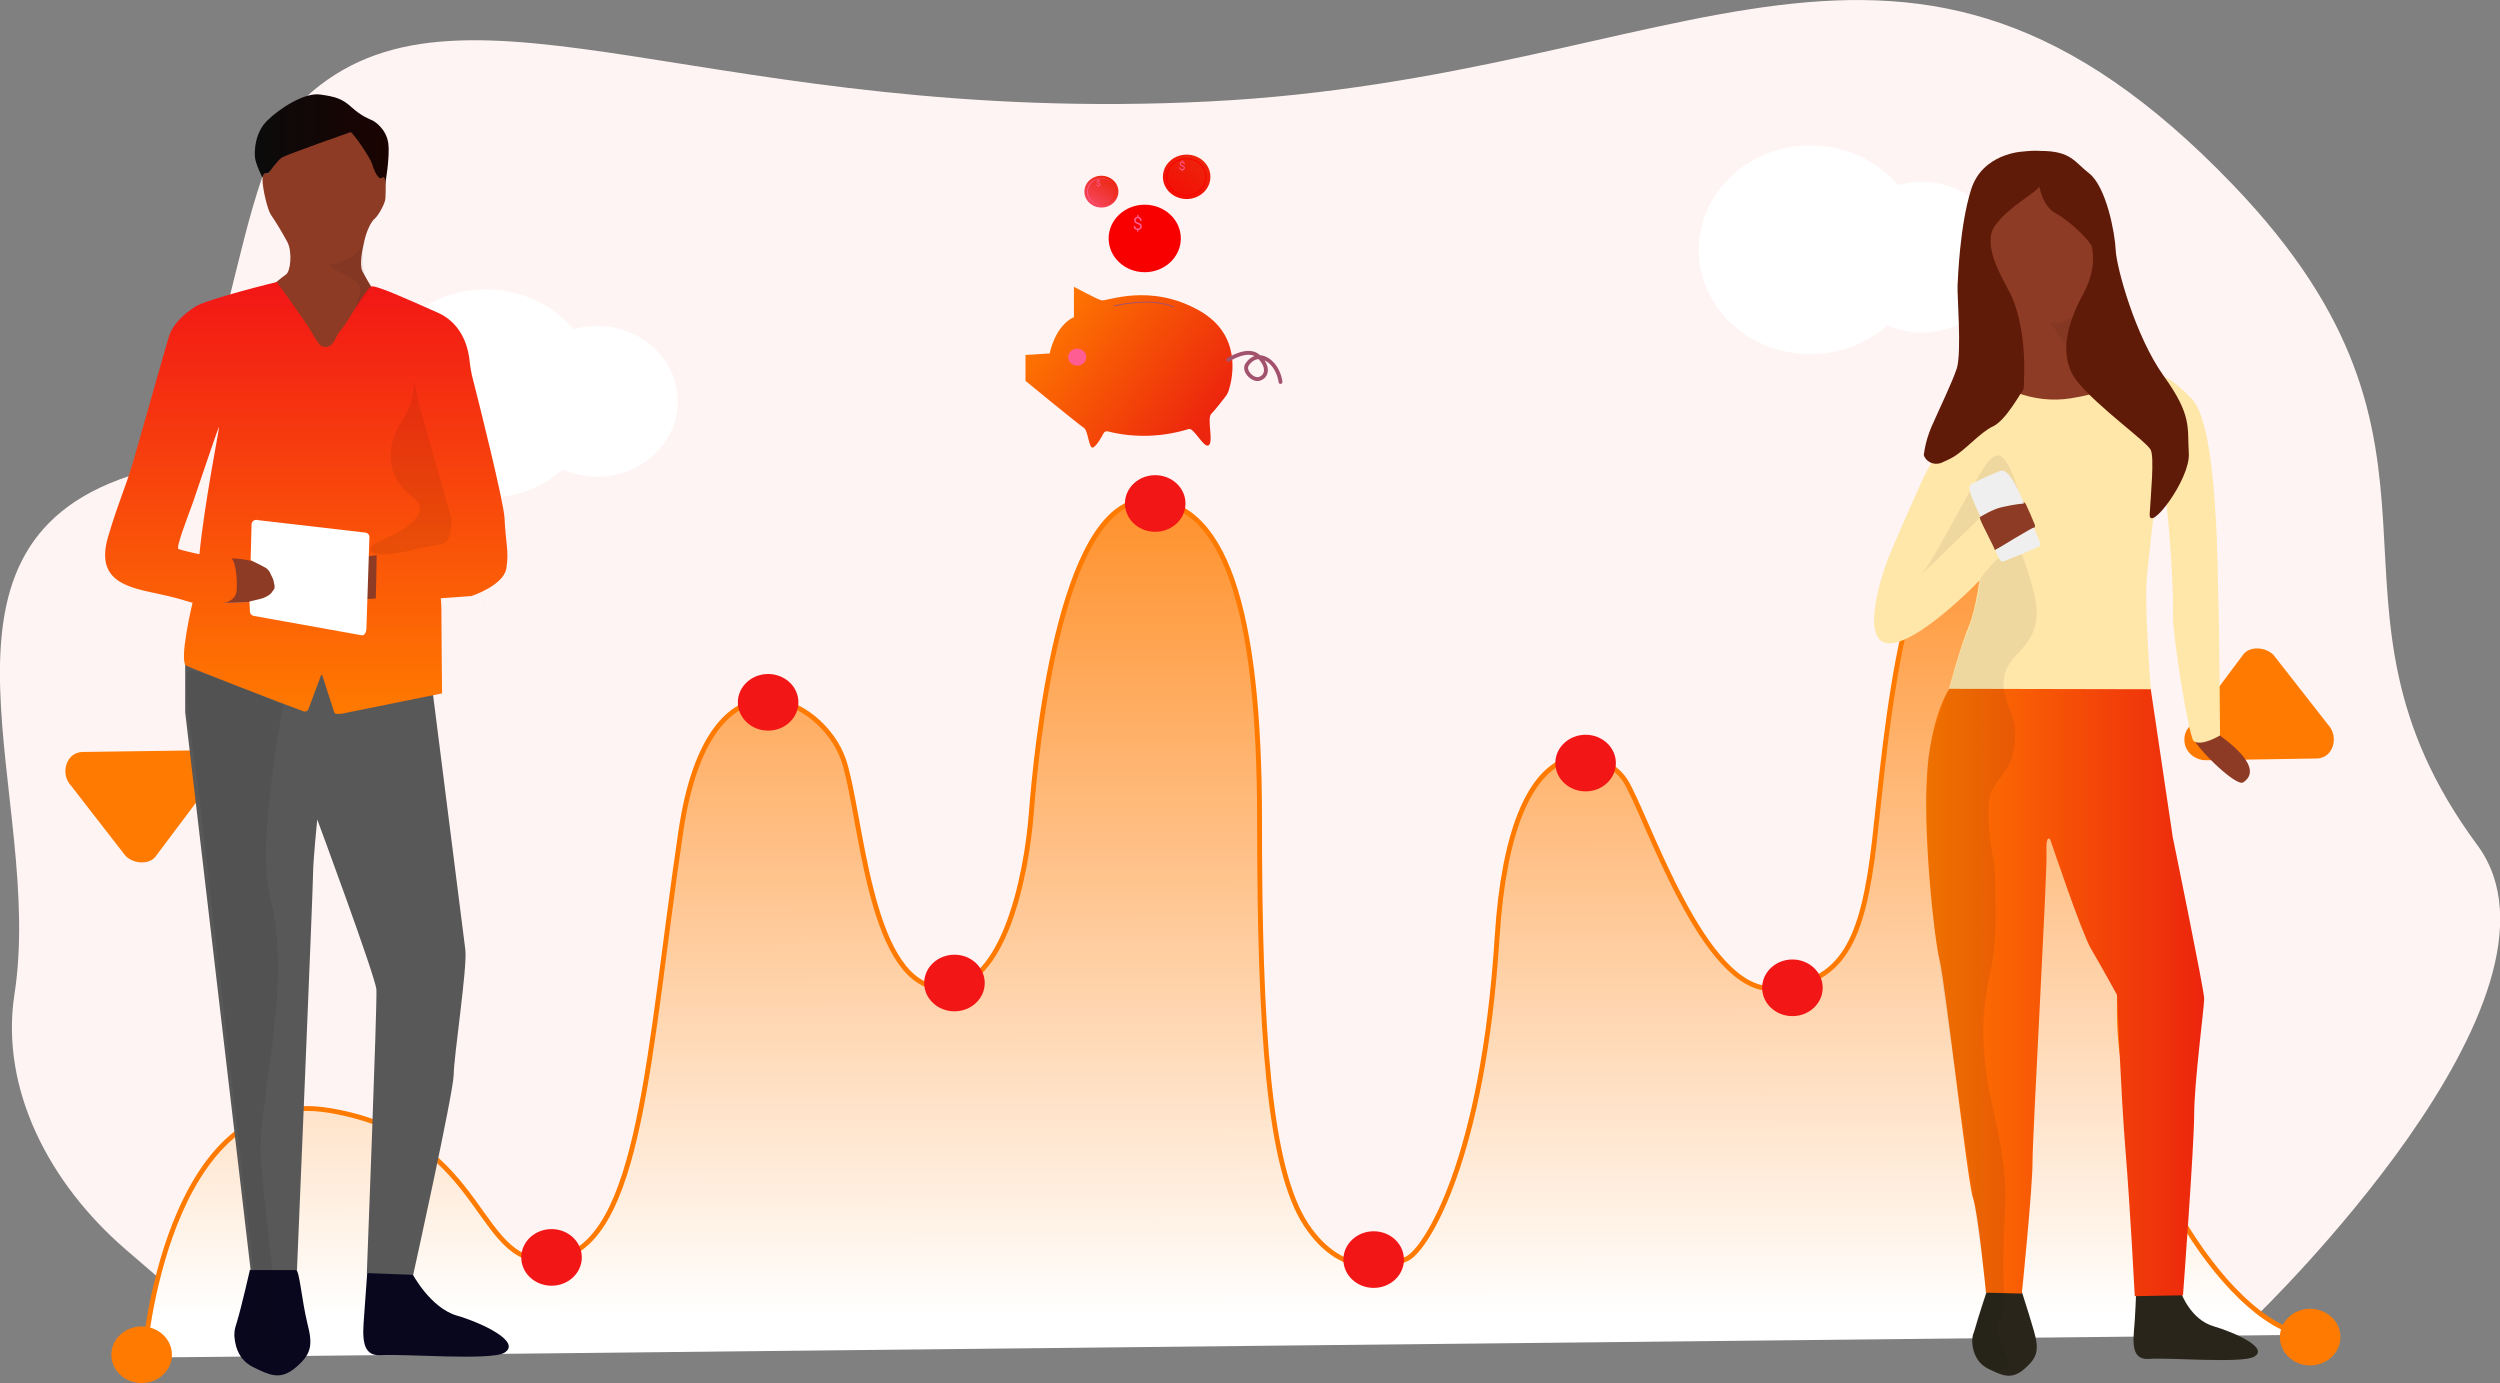 <svg width="667" height="369" viewBox="0 0 667 369" fill="none" xmlns="http://www.w3.org/2000/svg">
<rect x="0" y="0" width="667" height="369" fill="#808080" stroke="none"/>
<g clip-path="url(#clip0)">
<path d="M33.5 333.326C13.306 315.896 -0.054 290.68 3.861 265.231C12.001 212.94 -24.66 146.473 34.495 127.009C64.383 117.132 59.474 44.505 83.459 24.286C124.904 -10.575 191.267 33.64 322.501 27.075C451.001 20.626 507.795 -42.298 595.719 49.27C664.257 120.676 612.434 159.778 660.964 225.49C690.665 265.696 602.057 351.047 602.057 351.047L53.819 350.814L33.5 333.326Z" fill="#FFF4F4"/>
<path d="M38.41 362.202C38.41 362.202 44.002 288.995 87.809 296.257C131.367 303.462 126.334 340.414 148.703 335.766C171.073 331.118 172.875 281.267 181.636 221.888C189.217 170.352 219.416 186.156 225.07 202.773C229.793 216.717 231.657 260.525 249.677 263.43C267.697 266.335 273.91 233.218 275.153 216.949C276.396 200.681 282.61 134.446 305.29 133.574C326.727 132.761 336.048 162.334 336.048 218.693C336.048 275.051 338.533 311.654 348.475 326.761C358.417 341.867 371.466 337.8 375.505 335.766C380.538 333.21 395.7 309.33 399.428 250.067C403.156 190.804 428.011 199.519 433.603 208.234C439.196 216.949 454.419 264.883 473.061 263.721C491.702 262.559 496.983 251.229 500.09 224.503C503.197 197.776 507.795 131.599 531.47 132.412C556.014 133.284 565.832 237.924 565.459 269.415C564.962 309.098 596.714 356.102 616.598 356.102" fill="url(#paint0_linear)"/>
<path d="M38.41 362.202C38.41 362.202 44.002 288.995 87.809 296.257C131.367 303.462 126.334 340.414 148.703 335.766C171.073 331.118 172.875 281.267 181.636 221.888C189.217 170.352 219.416 186.156 225.07 202.773C229.793 216.717 231.657 260.525 249.677 263.43C267.697 266.335 273.91 233.218 275.153 216.949C276.396 200.681 282.61 134.446 305.29 133.574C326.727 132.761 336.048 162.334 336.048 218.693C336.048 275.051 338.533 311.654 348.475 326.761C358.417 341.867 371.466 337.8 375.505 335.766C380.538 333.21 395.7 309.33 399.428 250.067C403.156 190.804 428.011 199.519 433.603 208.234C439.196 216.949 454.419 264.883 473.061 263.721C491.702 262.559 496.983 251.229 500.09 224.503C503.197 197.776 507.795 131.599 531.47 132.412C556.014 133.284 565.832 237.924 565.459 269.415C564.962 309.098 596.714 356.102 616.598 356.102" stroke="#FF7A00" stroke-width="1.297" stroke-miterlimit="10"/>
<path d="M147.15 343.029C151.611 343.029 155.228 339.647 155.228 335.476C155.228 331.304 151.611 327.923 147.15 327.923C142.689 327.923 139.072 331.304 139.072 335.476C139.072 339.647 142.689 343.029 147.15 343.029Z" fill="#F21616"/>
<path d="M37.788 369C42.249 369 45.866 365.618 45.866 361.447C45.866 357.275 42.249 353.894 37.788 353.894C33.327 353.894 29.71 357.275 29.71 361.447C29.71 365.618 33.327 369 37.788 369Z" fill="#FF7A00"/>
<path d="M254.648 269.821C259.109 269.821 262.726 266.44 262.726 262.268C262.726 258.097 259.109 254.715 254.648 254.715C250.186 254.715 246.57 258.097 246.57 262.268C246.57 266.44 250.186 269.821 254.648 269.821Z" fill="#F21616"/>
<path d="M204.938 194.929C209.399 194.929 213.016 191.548 213.016 187.376C213.016 183.205 209.399 179.823 204.938 179.823C200.477 179.823 196.86 183.205 196.86 187.376C196.86 191.548 200.477 194.929 204.938 194.929Z" fill="#F21616"/>
<path d="M308.21 141.883C312.671 141.883 316.288 138.501 316.288 134.33C316.288 130.158 312.671 126.777 308.21 126.777C303.749 126.777 300.132 130.158 300.132 134.33C300.132 138.501 303.749 141.883 308.21 141.883Z" fill="#F21616"/>
<path d="M423.04 211.139C427.501 211.139 431.118 207.758 431.118 203.586C431.118 199.415 427.501 196.033 423.04 196.033C418.579 196.033 414.962 199.415 414.962 203.586C414.962 207.758 418.579 211.139 423.04 211.139Z" fill="#F21616"/>
<path d="M478.218 271.1C482.679 271.1 486.296 267.718 486.296 263.547C486.296 259.375 482.679 255.993 478.218 255.993C473.757 255.993 470.14 259.375 470.14 263.547C470.14 267.718 473.757 271.1 478.218 271.1Z" fill="#F21616"/>
<path d="M530.041 141.069C534.502 141.069 538.118 137.688 538.118 133.516C538.118 129.345 534.502 125.963 530.041 125.963C525.579 125.963 521.963 129.345 521.963 133.516C521.963 137.688 525.579 141.069 530.041 141.069Z" fill="#BAC6F2"/>
<path d="M616.349 364.294C620.811 364.294 624.427 360.912 624.427 356.741C624.427 352.569 620.811 349.188 616.349 349.188C611.888 349.188 608.271 352.569 608.271 356.741C608.271 360.912 611.888 364.294 616.349 364.294Z" fill="#FF7A00"/>
<path d="M366.495 343.61C370.956 343.61 374.573 340.228 374.573 336.057C374.573 331.885 370.956 328.504 366.495 328.504C362.034 328.504 358.417 331.885 358.417 336.057C358.417 340.228 362.034 343.61 366.495 343.61Z" fill="#F21616"/>
<path d="M129.627 132.877C146.065 132.877 159.391 120.417 159.391 105.047C159.391 89.676 146.065 77.216 129.627 77.216C113.189 77.216 99.864 89.676 99.864 105.047C99.864 120.417 113.189 132.877 129.627 132.877Z" fill="white"/>
<path d="M180.555 110.301C182.458 99.341 174.498 89.015 162.777 87.237C151.057 85.458 140.013 92.9 138.111 103.86C136.209 114.819 144.168 125.145 155.889 126.924C167.61 128.703 178.653 121.26 180.555 110.301Z" fill="white"/>
<path d="M483.003 94.472C499.441 94.472 512.766 82.012 512.766 66.642C512.766 51.272 499.441 38.812 483.003 38.812C466.564 38.812 453.239 51.272 453.239 66.642C453.239 82.012 466.564 94.472 483.003 94.472Z" fill="white"/>
<path d="M512.766 88.72C524.64 88.72 534.266 79.72 534.266 68.617C534.266 57.515 524.64 48.514 512.766 48.514C500.892 48.514 491.267 57.515 491.267 68.617C491.267 79.72 500.892 88.72 512.766 88.72Z" fill="white"/>
<path d="M583.479 194.697L598.267 174.942C599.883 172.27 604.419 172.502 606.594 174.768L621.134 193.36C624.117 196.498 622.563 202.308 618.089 202.366L588.698 202.831C585.467 202.889 582.795 200.449 582.795 197.427C582.733 196.498 582.982 195.568 583.479 194.697Z" fill="#FF7A00"/>
<path d="M56.554 208.467L41.765 228.163C40.15 230.836 35.613 230.603 33.439 228.279L18.961 209.629C15.978 206.491 17.594 200.681 22.067 200.623L51.459 200.216C54.69 200.216 57.361 202.599 57.361 205.62C57.299 206.666 57.051 207.653 56.554 208.467Z" fill="#FF7A00"/>
<path d="M78.923 338.729L76.935 338.671L66.682 338.787C66.682 338.787 64.445 348.665 63.202 352.732C63.14 352.964 62.892 353.661 62.767 354.184C62.581 354.881 62.519 355.637 62.519 356.334C62.767 360.052 64.197 363.19 67.801 364.875C71.715 366.734 74.698 368.419 78.861 364.875C83.024 361.331 83.584 359.065 81.968 352.906C80.477 346.747 79.917 338.904 78.923 338.729Z" fill="#09071E"/>
<path d="M121.86 350.989C114.776 348.897 110.054 339.891 110.054 339.891L97.999 339.252C97.999 339.252 97.316 348.374 97.005 353.022C96.57 359.181 97.689 361.912 101.976 361.563C107.693 361.156 130.87 363.074 134.536 360.924C139.383 358.019 128.447 352.906 121.86 350.989Z" fill="#09071E"/>
<path d="M49.408 176.569V190.049L66.868 338.846H79.234C79.234 338.846 83.521 236.82 83.521 233.276C83.521 229.732 84.64 218.634 84.64 218.634C84.64 218.634 100.174 260.525 100.423 264.011C100.671 267.497 97.875 339.659 97.875 339.659L110.24 340.124C110.24 340.124 121.052 291.261 121.052 286.671C121.052 282.081 124.718 258.027 124.159 253.437C123.6 248.847 114.466 176.918 114.466 176.918L95.514 176.453L49.408 176.569Z" fill="#585858"/>
<path d="M129.441 160.94L129.254 160.708C129.379 160.882 129.379 160.998 129.441 160.94ZM93.215 147.867L86.317 150.54L85.945 159.487L93.588 162.334C93.588 162.276 101.914 162.044 101.914 161.986C101.976 161.637 105.207 161.753 106.699 162.625L132.548 154.317L133.48 148.506C133.48 148.506 135.406 155.769 126.707 141.128L93.215 147.867ZM124.097 118.41L123.538 115.505L122.233 115.273L124.097 118.41ZM76.313 40.729C73.144 41.949 71.591 46.307 71.591 46.307C71.591 46.307 70.037 45.435 70.037 47.875C70.037 50.316 71.342 55.893 72.275 57.288C73.89 59.67 75.381 62.168 76.748 64.725C77.991 67.281 77.556 72.51 76.251 73.266C74.946 74.021 51.459 93.717 51.459 93.717L32.072 149.32V151.528L35.054 152.515L38.099 154.956C38.347 155.014 42.262 156.989 42.821 157.338C45.866 158.79 49.159 159.836 52.515 160.591C54.69 160.998 64.445 160.824 64.445 160.824L74.263 160.591L72.585 148.913L58.045 148.739L38.161 147.809L58.294 104.524L121.798 115.156C110.489 96.099 97.813 74.602 96.695 72.394C95.762 70.535 96.757 66.119 97.316 63.853C97.813 61.761 98.931 59.205 99.926 58.392C100.92 57.578 102.846 54.208 102.846 52.756C102.846 51.245 103.281 45.493 101.976 46.713C101.603 47.062 100.05 44.854 99.491 42.646C98.621 39.451 96.26 37.185 93.525 35.151C93.525 35.151 79.545 39.451 76.438 40.671" fill="#8D3B25"/>
<path d="M52.018 81.865C48.973 83.84 46.115 86.454 45.058 89.824C44.002 93.194 36.608 119.572 35.613 122.884C33.19 131.018 31.761 133.4 28.903 142.987C25.361 154.781 33.439 156.582 41.703 158.325C50.278 160.127 50.34 160.882 52.328 160.882C52.639 160.882 62.83 162.857 63.14 157.454C63.389 154.084 62.705 148.681 61.338 148.855C58.231 149.262 48.103 146.763 47.606 146.473C46.922 146.066 49.781 138.687 51.459 134.097C52.639 130.727 57.299 116.667 58.356 114.052C58.915 112.6 55.746 127.706 53.82 142.464C53.758 143.045 53.012 148.797 53.198 148.797C55.497 148.797 61.835 148.913 63.762 149.087C72.647 150.075 74.325 154.026 73.828 157.222C72.834 162.741 51.21 160.185 51.334 160.94C51.334 160.94 47.606 176.627 49.719 177.615C51.521 178.487 75.754 187.899 80.912 189.758C81.471 189.991 82.092 189.7 82.341 189.119C82.341 189.119 82.341 189.119 82.341 189.061L85.634 180.23C85.696 180.113 85.82 180.055 85.883 180.113C85.945 180.113 86.007 180.172 86.007 180.23L89.114 189.874C89.176 190.107 89.362 190.339 89.611 190.455H90.978L117.945 184.994C117.945 184.994 117.821 175.059 117.759 162.334C117.759 161.056 117.51 156.35 116.578 157.222C115.584 158.093 93.091 160.882 90.605 159.894C85.385 157.861 86.752 152.748 88.555 150.656C90.667 148.274 117.2 147.054 117.324 145.253C117.759 137.467 117.076 116.958 116.641 119.456C115.957 123.291 100.485 144.323 100.485 147.983C100.485 151.644 100.236 160.882 100.236 160.882L125.775 159.023C125.775 159.023 134.35 156.234 135.095 151.644C135.841 147.054 134.909 144.962 134.598 138.106C134.35 133.749 127.825 107.545 125.899 100.108C125.65 99.004 125.464 97.842 125.34 96.738C125.091 93.659 123.786 86.454 116.703 83.375C107.941 79.482 101.044 76.403 99.304 76.403C97.689 76.403 93.153 85.641 90.791 88.256C89.735 89.418 89.984 89.999 88.617 91.742C87.933 92.671 86.566 92.846 85.572 92.207C85.323 92.032 85.199 91.858 85.013 91.625C84.267 90.58 83.584 89.476 82.962 88.314C81.906 86.338 73.828 75.241 73.828 75.241C73.828 75.241 55.062 79.831 52.018 81.865Z" fill="url(#paint1_linear)"/>
<path d="M93.525 35.267C93.525 35.267 76.313 41.252 75.071 42.123C73.89 42.995 71.529 46.307 71.529 46.307C71.529 46.307 70.348 45.667 70.037 47.41C70.037 47.41 68.298 44.041 68.049 42.123C67.801 40.206 68.049 35.325 71.342 32.13C74.636 28.876 81.284 24.635 85.385 25.216C89.487 25.797 91.226 26.262 93.836 28.644C96.446 31.026 98.621 31.781 99.366 32.13C100.112 32.478 103.095 34.512 103.592 38.23C104.089 41.949 102.722 49.444 102.722 49.444C102.722 49.444 103.095 46.539 101.852 47.469C100.982 48.108 99.739 45.435 99.304 43.808C98.869 42.239 94.457 35.674 93.525 35.267Z" fill="url(#paint2_linear)"/>
<g opacity="0.07">
<path d="M99.304 76.287C99.18 75.996 101.168 77.391 98.869 75.822C95.638 73.614 97.192 64.608 97.192 64.608C96.011 66.991 93.898 68.792 91.351 69.721C87.25 71.174 85.945 70.07 92.345 73.498C98.621 76.868 95.39 78.088 94.892 82.504" fill="black"/>
</g>
<g opacity="0.07">
<path d="M111.918 108.242L120.493 138.571C120.493 138.571 120.431 143.975 118.753 144.788C117.076 145.601 111.67 146.124 110.427 146.647C109.184 147.17 96.073 149.727 99.428 145.427C100.174 144.439 117.945 138.629 109.992 132.529C102.038 126.428 103.467 117.945 107.32 112.135C111.172 106.267 110.365 101.328 110.365 101.328L111.918 108.242Z" fill="black"/>
</g>
<g opacity="0.07">
<path d="M75.63 188.131C75.63 188.131 68.236 224.851 72.088 239.551C77.929 261.804 69.54 291.9 69.54 306.367C69.54 315.779 73.517 341.693 73.766 352.267C73.828 355.462 76.313 361.621 74.449 363.016C73.704 363.655 68.981 362.202 66.371 361.04C65.004 360.401 64.259 359.065 64.383 357.728L65.936 351.454L68.111 343.145L52.763 208.873C52.763 208.873 47.855 178.951 50.651 178.835C53.447 178.719 75.692 188.131 75.63 188.131Z" fill="black"/>
</g>
<path d="M68.608 138.745L97.626 142.115C98.248 142.29 98.621 142.754 98.559 143.394L97.751 167.912C97.689 168.667 97.192 169.713 96.446 169.481L67.614 164.31C67.055 164.136 66.682 163.671 66.682 163.148L66.558 160.475L69.727 159.72C70.535 159.488 71.342 159.081 71.964 158.616C72.15 158.5 72.212 158.384 72.337 158.267L73.02 157.338C73.269 157.105 73.269 156.699 73.269 156.35C73.144 155.769 73.02 155.014 72.896 154.607C72.834 154.433 72.772 154.317 72.709 154.2L72.026 152.748C71.715 152.109 71.156 151.586 70.41 151.237L69.975 151.005L66.868 149.436L67.117 139.849C67.117 139.21 67.739 138.687 68.422 138.687C68.484 138.745 68.546 138.745 68.608 138.745Z" fill="white"/>
<path d="M538.864 342.913L529.978 344.83C529.978 344.83 527.804 351.395 526.809 354.94C526.747 355.114 526.561 355.753 526.374 356.16C526.25 356.799 526.188 357.38 526.188 358.019C526.374 361.156 527.679 363.887 530.662 365.282C533.955 366.85 536.565 368.303 540.045 365.282C543.524 362.26 544.146 360.343 542.654 355.114C541.163 349.885 538.864 343.029 538.864 342.913Z" fill="#29251A"/>
<path d="M590.562 353.836C584.535 352.093 581.987 345.12 581.987 345.12L569.933 344.539C569.933 344.539 569.684 351.628 569.311 355.462C568.876 360.575 569.933 362.841 573.537 362.551C578.383 362.144 598.267 363.829 601.374 361.97C605.537 359.646 596.217 355.52 590.562 353.836Z" fill="#29251A"/>
<path d="M520.223 183.599C520.223 183.599 515.687 189.41 514.258 205.039C512.828 220.668 515.997 250.416 517.489 256.168C518.98 261.92 524.945 315.605 526.374 319.556C527.804 323.507 529.854 344.888 529.854 344.888L539.423 345.12C539.423 345.12 542.282 317.232 542.282 309.853C542.282 302.474 546.258 232.579 546.01 227.466C545.761 222.353 547.004 223.98 547.004 223.98C547.004 223.98 555.393 248.963 557.878 253.146C560.364 257.33 564.837 265.464 564.837 265.464C564.837 265.464 565.832 291.667 567.074 306.832C568.317 321.996 569.56 345.818 569.56 345.818L582.422 345.585C582.422 345.585 585.405 305.67 585.405 297.303C585.405 288.937 588.077 268.776 588.077 266.452C588.077 264.128 579.688 223.341 579.688 223.341L573.785 183.599H520.223Z" fill="url(#paint3_linear)"/>
<path d="M535.384 51.942C530.973 53.453 525.38 73.847 525.38 73.847L525.318 73.788L522.895 76.054L523.889 80.354L528.176 147.577L550.173 143.161L569.436 124.104L581.428 129.391C581.428 129.391 582.36 153.794 582.484 155.13C582.609 156.466 584.659 193.36 584.659 195.801C584.721 198.415 596.465 209.977 598.454 208.757C604.232 204.981 594.601 197.95 592.302 196.265C590.935 195.278 588.077 160.94 587.828 156.873C587.642 152.806 594.539 142.522 582.547 128.984C573.847 119.049 569.125 93.659 561.793 64.725C557.94 49.676 555.641 45.203 551.851 45.203C548.495 45.203 543.773 49.037 535.384 51.942Z" fill="#8D3B25"/>
<path d="M531.656 109.23C531.594 109.404 523.268 113.065 519.726 117.19C516.122 121.315 513.263 127.241 513.263 127.241C513.263 127.241 507.982 138.862 504.378 147.461C502.389 152.051 495.989 170.933 503.694 171.631C510.964 172.27 527.12 156.234 529.606 153.213L532.402 147.402C532.588 146.647 528.052 138.804 528.239 138.106C528.363 136.944 538.926 131.25 540.542 134.62C541.101 135.782 542.53 139.036 542.903 140.024C543.897 142.464 528.611 147.286 528.611 149.494C528.611 152.225 527.306 162.218 525.256 167.157C523.143 172.095 519.974 183.774 519.974 183.774L573.847 183.89C573.847 183.89 572.045 161.463 572.791 154.026C572.791 154.026 575.09 129.624 576.457 127.183C577.824 124.743 580.123 157.338 579.75 164.019C579.502 168.667 583.976 196.73 585.281 197.718C587.393 199.229 592.302 196.207 592.302 196.207C592.302 196.207 592.116 165.472 591.867 160.359C591.619 155.246 591.991 113.878 584.784 106.441C577.576 99.004 575.587 99.179 569.622 101.154C563.595 103.129 560.674 104.989 552.472 106.267C547.501 107.08 542.282 106.441 537.621 104.582C538.926 100.224 536.192 107.603 536.565 105.57" fill="#FFE7AA"/>
<path d="M539.672 40.438C539.672 40.438 528.922 40.845 525.877 50.606C522.833 60.367 522.398 74.137 522.273 76.287C522.149 78.553 523.392 93.95 522.087 98.249C520.844 102.026 517.427 109.056 515.314 113.878C514.506 115.795 513.885 117.771 513.512 119.804L513.263 121.431C513.823 123.116 515.749 124.162 517.675 123.581C517.799 123.523 517.924 123.523 517.986 123.465C519.042 123 520.098 122.535 521.093 121.954C524.324 120.095 528.425 115.273 531.718 113.762C535.136 112.193 539.05 104.872 539.61 104.291C540.169 103.71 539.92 101.909 540.045 100.108C540.355 90.928 538.553 82.562 536.254 78.146C533.955 73.73 528.673 65.073 532.34 60.077C536.006 55.08 543.586 51.129 543.897 49.967C544.208 48.747 544.456 54.789 548.495 56.939C552.534 59.089 558.189 64.841 558.189 66.119C558.189 67.397 559.556 71.464 555.703 78.611C551.851 85.757 548.806 94.821 554.15 101.677C559.494 108.475 572.915 117.945 573.847 120.095C574.779 122.245 573.847 131.773 573.537 137.119C573.226 142.464 584.411 127.939 583.976 120.966C583.541 113.936 584.908 110.915 577.265 100.282C569.622 89.592 564.651 71.174 564.465 66.7C564.278 62.226 561.979 49.851 557.381 46.248C553.466 43.227 552.596 40.264 544.394 40.264C542.841 40.148 541.225 40.264 539.672 40.438Z" fill="#601B08"/>
<g opacity="0.07">
<path d="M535.509 134.272C533.893 134.911 532.34 135.608 530.848 136.421L529.233 137.177C529.233 137.177 512.083 153.91 512.828 153.038C516.122 149.204 526.374 128.752 529.854 123.988C533.52 119.049 535.509 121.025 539.485 134.097" fill="black"/>
</g>
<g opacity="0.07">
<path d="M534.701 344.772C534.763 344.946 534.763 345.179 534.763 345.353C534.825 346.747 534.763 350.233 533.147 352.441C531.097 355.346 535.944 361.737 535.944 363.306C535.944 364.875 533.707 366.327 532.153 365.921C530.6 365.456 524.137 362.086 526.685 354.765C527.679 351.802 528.301 349.188 528.922 347.561C529.233 346.747 529.543 345.934 529.792 345.12C529.854 344.714 529.854 344.365 529.854 343.958C529.792 343.436 529.792 342.913 529.73 342.332C529.419 339.485 516.557 250.939 516.122 247.511C515.687 244.489 513.823 225.723 514.009 214.742C513.885 213.812 513.885 212.824 513.947 211.953C513.947 211.72 514.071 210.616 514.009 210.21C514.071 209.222 514.133 208.176 514.258 207.188C514.071 206.375 514.195 206.375 514.258 205.039C514.32 203.702 514.258 202.947 514.382 202.134C515.687 194.697 518.545 186.214 519.974 183.832L520.409 182.496C520.409 182.496 523.64 171.282 524.759 169.19C525.691 167.273 528.425 157.396 528.114 155.304C527.99 154.142 532.277 149.727 532.277 149.727L533.147 149.029C533.582 148.971 534.017 149.029 534.452 149.146C535.384 149.552 539.05 146.531 539.672 148.448C544.021 161.405 545.761 166.866 538.118 174.594C530.475 182.321 537.497 189.177 537.621 194.581C537.932 207.944 531.035 206.491 530.6 214.858C530.165 223.224 532.153 229.209 532.277 233.566C532.588 247.917 532.402 250.706 531.594 256.342C530.786 261.978 526.685 272.61 531.283 293.585C535.881 314.559 535.198 316.419 534.701 328.329C534.266 340.124 534.701 344.772 534.701 344.772Z" fill="black"/>
</g>
<path d="M527.617 128.287L527.741 128.229C528.301 127.997 531.47 126.486 533.707 125.615C536.192 124.685 539.237 132.645 539.983 134.214C540.045 134.33 540.045 134.33 539.485 134.388C537.683 134.562 535.819 134.911 534.079 135.317C531.532 135.898 528.611 137.758 528.487 137.816C528.363 137.874 527.617 136.363 526.126 132.819C525.815 132.006 525.07 129.856 525.691 129.333L527.617 128.287Z" fill="#EFEFEF"/>
<path opacity="0.07" d="M547.004 86.048C548.62 86.629 550.484 86.222 551.726 85.06C553.901 83.026 550.919 90.057 551.416 91.625C551.851 93.194 547.004 86.048 547.004 86.048Z" fill="black"/>
<path d="M532.34 146.763C532.34 146.763 542.53 140.488 542.654 140.779C542.903 141.36 543.773 143.626 543.773 143.626C543.773 143.626 544.581 145.078 544.332 145.543C544.084 146.008 534.39 149.843 534.39 149.843C533.955 149.785 533.644 149.61 533.52 149.262C533.085 148.448 532.712 147.635 532.34 146.763Z" fill="#EFEFEF"/>
<path d="M273.6 94.705L280.062 94.298C280.062 94.298 281.367 87.035 286.524 84.595V76.519C286.524 76.519 292.551 79.773 293.856 80.121C295.161 80.528 306.781 75.299 320.14 82.968C331.387 89.418 328.902 100.747 327.846 104.117C327.659 104.698 327.348 105.337 326.913 105.86C325.981 107.08 324.117 109.462 323.185 110.392C321.88 111.612 323.993 118.352 322.315 118.875C321.01 119.282 318.463 114.052 317.158 114.459C310.198 116.609 302.68 116.899 295.596 115.098C295.099 114.982 294.602 115.156 294.416 115.621C293.856 116.725 292.676 118.759 291.744 119.34C290.439 120.153 290.439 114.924 289.134 114.111C287.829 113.297 273.6 101.619 273.6 101.619V94.705V94.705Z" fill="url(#paint4_linear)"/>
<path d="M327.721 95.983C327.721 95.983 333.003 92.497 335.799 95.112C338.595 97.726 338.16 100.457 335.923 101.096C334.246 101.561 331.574 98.946 332.754 97.203C333.935 95.46 335.923 94.589 338.16 95.983C340.459 97.377 341.454 100.282 341.64 101.909" stroke="#A3526D" stroke-width="1.037" stroke-miterlimit="10" stroke-linecap="round"/>
<path d="M287.394 97.552C288.732 97.552 289.817 96.537 289.817 95.286C289.817 94.034 288.732 93.02 287.394 93.02C286.056 93.02 284.971 94.034 284.971 95.286C284.971 96.537 286.056 97.552 287.394 97.552Z" fill="#FD5D93"/>
<path d="M297.212 81.632C297.212 81.632 306.843 79.192 313.119 81.864" stroke="#A3526D" stroke-width="0.259" stroke-linecap="round" stroke-linejoin="round"/>
<path d="M305.414 72.626C310.733 72.626 315.045 68.594 315.045 63.621C315.045 58.647 310.733 54.615 305.414 54.615C300.095 54.615 295.783 58.647 295.783 63.621C295.783 68.594 300.095 72.626 305.414 72.626Z" fill="#F90000"/>
<path d="M305.29 71.058C309.648 71.058 313.181 67.754 313.181 63.679C313.181 59.604 309.648 56.3 305.29 56.3C300.931 56.3 297.398 59.604 297.398 63.679C297.398 67.754 300.931 71.058 305.29 71.058Z" stroke="#F90000" stroke-width="0.259" stroke-miterlimit="10"/>
<path d="M304.19 60.423C304.19 60.279 304.139 60.158 304.037 60.06C303.937 59.961 303.767 59.872 303.528 59.792C303.195 59.69 302.951 59.558 302.798 59.395C302.646 59.231 302.57 59.023 302.57 58.771C302.57 58.515 302.645 58.304 302.793 58.14C302.943 57.975 303.149 57.878 303.41 57.846V57.332H303.76V57.849C304.023 57.885 304.227 57.995 304.373 58.18C304.52 58.364 304.593 58.617 304.593 58.938H304.161C304.161 58.717 304.109 58.542 304.004 58.412C303.899 58.282 303.758 58.217 303.579 58.217C303.393 58.217 303.251 58.266 303.152 58.363C303.054 58.458 303.004 58.592 303.004 58.764C303.004 58.924 303.056 59.051 303.159 59.147C303.264 59.241 303.435 59.327 303.673 59.405C303.913 59.481 304.099 59.567 304.232 59.661C304.366 59.753 304.465 59.861 304.528 59.985C304.592 60.108 304.624 60.253 304.624 60.419C304.624 60.683 304.544 60.896 304.384 61.057C304.226 61.218 304.004 61.314 303.718 61.343V61.792H303.371V61.343C303.08 61.317 302.851 61.214 302.685 61.034C302.521 60.852 302.439 60.607 302.439 60.297H302.873C302.873 60.514 302.93 60.682 303.044 60.799C303.159 60.916 303.32 60.975 303.53 60.975C303.735 60.975 303.896 60.926 304.014 60.827C304.131 60.729 304.19 60.594 304.19 60.423Z" fill="#FD5D93"/>
<path d="M316.599 53.104C320.099 53.104 322.937 50.451 322.937 47.178C322.937 43.905 320.099 41.252 316.599 41.252C313.098 41.252 310.261 43.905 310.261 47.178C310.261 50.451 313.098 53.104 316.599 53.104Z" fill="url(#paint5_linear)"/>
<path d="M316.537 52.117C319.419 52.117 321.756 49.932 321.756 47.236C321.756 44.541 319.419 42.356 316.537 42.356C313.654 42.356 311.317 44.541 311.317 47.236C311.317 49.932 313.654 52.117 316.537 52.117Z" stroke="#F90000" stroke-width="0.259" stroke-miterlimit="10"/>
<path d="M315.825 44.789C315.825 44.694 315.792 44.614 315.725 44.549C315.659 44.484 315.547 44.426 315.39 44.373C315.17 44.306 315.01 44.219 314.909 44.112C314.809 44.004 314.759 43.867 314.759 43.701C314.759 43.532 314.808 43.394 314.906 43.285C315.005 43.177 315.14 43.113 315.312 43.092V42.754H315.543V43.094C315.716 43.117 315.85 43.19 315.946 43.312C316.043 43.433 316.091 43.599 316.091 43.811H315.807C315.807 43.665 315.772 43.55 315.703 43.465C315.634 43.379 315.541 43.336 315.424 43.336C315.301 43.336 315.207 43.368 315.142 43.432C315.078 43.495 315.045 43.583 315.045 43.696C315.045 43.801 315.079 43.885 315.147 43.948C315.216 44.01 315.329 44.067 315.485 44.118C315.643 44.169 315.766 44.225 315.853 44.286C315.942 44.347 316.007 44.418 316.048 44.5C316.09 44.581 316.111 44.676 316.111 44.785C316.111 44.96 316.059 45.1 315.954 45.206C315.85 45.312 315.703 45.375 315.515 45.394V45.689H315.286V45.394C315.095 45.377 314.944 45.309 314.835 45.19C314.727 45.071 314.673 44.909 314.673 44.705H314.959C314.959 44.848 314.996 44.959 315.071 45.036C315.147 45.113 315.253 45.152 315.391 45.152C315.526 45.152 315.632 45.119 315.709 45.054C315.787 44.989 315.825 44.901 315.825 44.789Z" fill="#FD5D93"/>
<path d="M293.856 55.37C296.362 55.37 298.392 53.471 298.392 51.129C298.392 48.786 296.362 46.888 293.856 46.888C291.351 46.888 289.32 48.786 289.32 51.129C289.32 53.471 291.351 55.37 293.856 55.37Z" fill="url(#paint6_linear)"/>
<path d="M293.856 54.615C295.915 54.615 297.585 53.054 297.585 51.129C297.585 49.204 295.915 47.643 293.856 47.643C291.797 47.643 290.128 49.204 290.128 51.129C290.128 53.054 291.797 54.615 293.856 54.615Z" stroke="url(#paint7_linear)" stroke-width="0.259" stroke-miterlimit="10"/>
<path d="M293.337 49.262C293.337 49.194 293.313 49.137 293.265 49.091C293.218 49.044 293.138 49.002 293.025 48.965C292.868 48.917 292.753 48.855 292.681 48.778C292.61 48.7 292.574 48.602 292.574 48.484C292.574 48.363 292.609 48.264 292.679 48.186C292.75 48.109 292.847 48.063 292.97 48.048V47.806H293.135V48.049C293.258 48.066 293.355 48.118 293.423 48.205C293.493 48.292 293.527 48.411 293.527 48.562H293.324C293.324 48.458 293.299 48.376 293.25 48.315C293.2 48.253 293.134 48.223 293.049 48.223C292.962 48.223 292.895 48.245 292.848 48.291C292.802 48.336 292.778 48.399 292.778 48.48C292.778 48.556 292.803 48.616 292.851 48.661C292.901 48.705 292.982 48.745 293.094 48.782C293.207 48.818 293.294 48.859 293.357 48.903C293.42 48.946 293.467 48.997 293.496 49.056C293.526 49.114 293.542 49.182 293.542 49.26C293.542 49.385 293.504 49.485 293.429 49.561C293.354 49.637 293.25 49.682 293.115 49.696V49.907H292.951V49.696C292.814 49.683 292.706 49.635 292.628 49.55C292.551 49.464 292.512 49.349 292.512 49.203H292.717C292.717 49.305 292.743 49.384 292.797 49.439C292.851 49.495 292.927 49.522 293.026 49.522C293.123 49.522 293.199 49.499 293.254 49.453C293.309 49.406 293.337 49.343 293.337 49.262Z" fill="#FD5D93"/>
</g>
<defs>
<linearGradient id="paint0_linear" x1="327.481" y1="351.076" x2="327.193" y2="88.389" gradientUnits="userSpaceOnUse">
<stop stop-color="white"/>
<stop offset="1" stop-color="#FF7A00"/>
</linearGradient>
<linearGradient id="paint1_linear" x1="81.712" y1="75.241" x2="81.712" y2="190.455" gradientUnits="userSpaceOnUse">
<stop stop-color="#F21616"/>
<stop offset="1" stop-color="#FF7A00"/>
</linearGradient>
<linearGradient id="paint2_linear" x1="68.061" y1="37.266" x2="103.78" y2="37.266" gradientUnits="userSpaceOnUse">
<stop stop-color="#0B0B0B"/>
<stop offset="1" stop-color="#1A0301"/>
</linearGradient>
<linearGradient id="paint3_linear" x1="513.914" y1="264.705" x2="588.187" y2="264.705" gradientUnits="userSpaceOnUse">
<stop stop-color="#FF7A00"/>
<stop offset="1" stop-color="#EC250D"/>
</linearGradient>
<linearGradient id="paint4_linear" x1="322.013" y1="112.243" x2="279.417" y2="79.141" gradientUnits="userSpaceOnUse">
<stop stop-color="#EC250D"/>
<stop offset="0.979" stop-color="#FF7A00"/>
</linearGradient>
<linearGradient id="paint5_linear" x1="308.329" y1="58.708" x2="319.32" y2="41.195" gradientUnits="userSpaceOnUse">
<stop stop-color="#F90000"/>
<stop offset="1" stop-color="#EC250D"/>
</linearGradient>
<linearGradient id="paint6_linear" x1="287.963" y1="59.366" x2="295.831" y2="46.835" gradientUnits="userSpaceOnUse">
<stop stop-color="#FD5D93"/>
<stop offset="1" stop-color="#EC250D"/>
</linearGradient>
<linearGradient id="paint7_linear" x1="289.832" y1="51.134" x2="297.89" y2="51.134" gradientUnits="userSpaceOnUse">
<stop stop-color="#FD5D93"/>
<stop offset="1" stop-color="#EC250D"/>
</linearGradient>
<clipPath id="clip0">
<rect width="667" height="369" fill="white"/>
</clipPath>
</defs>
</svg>
